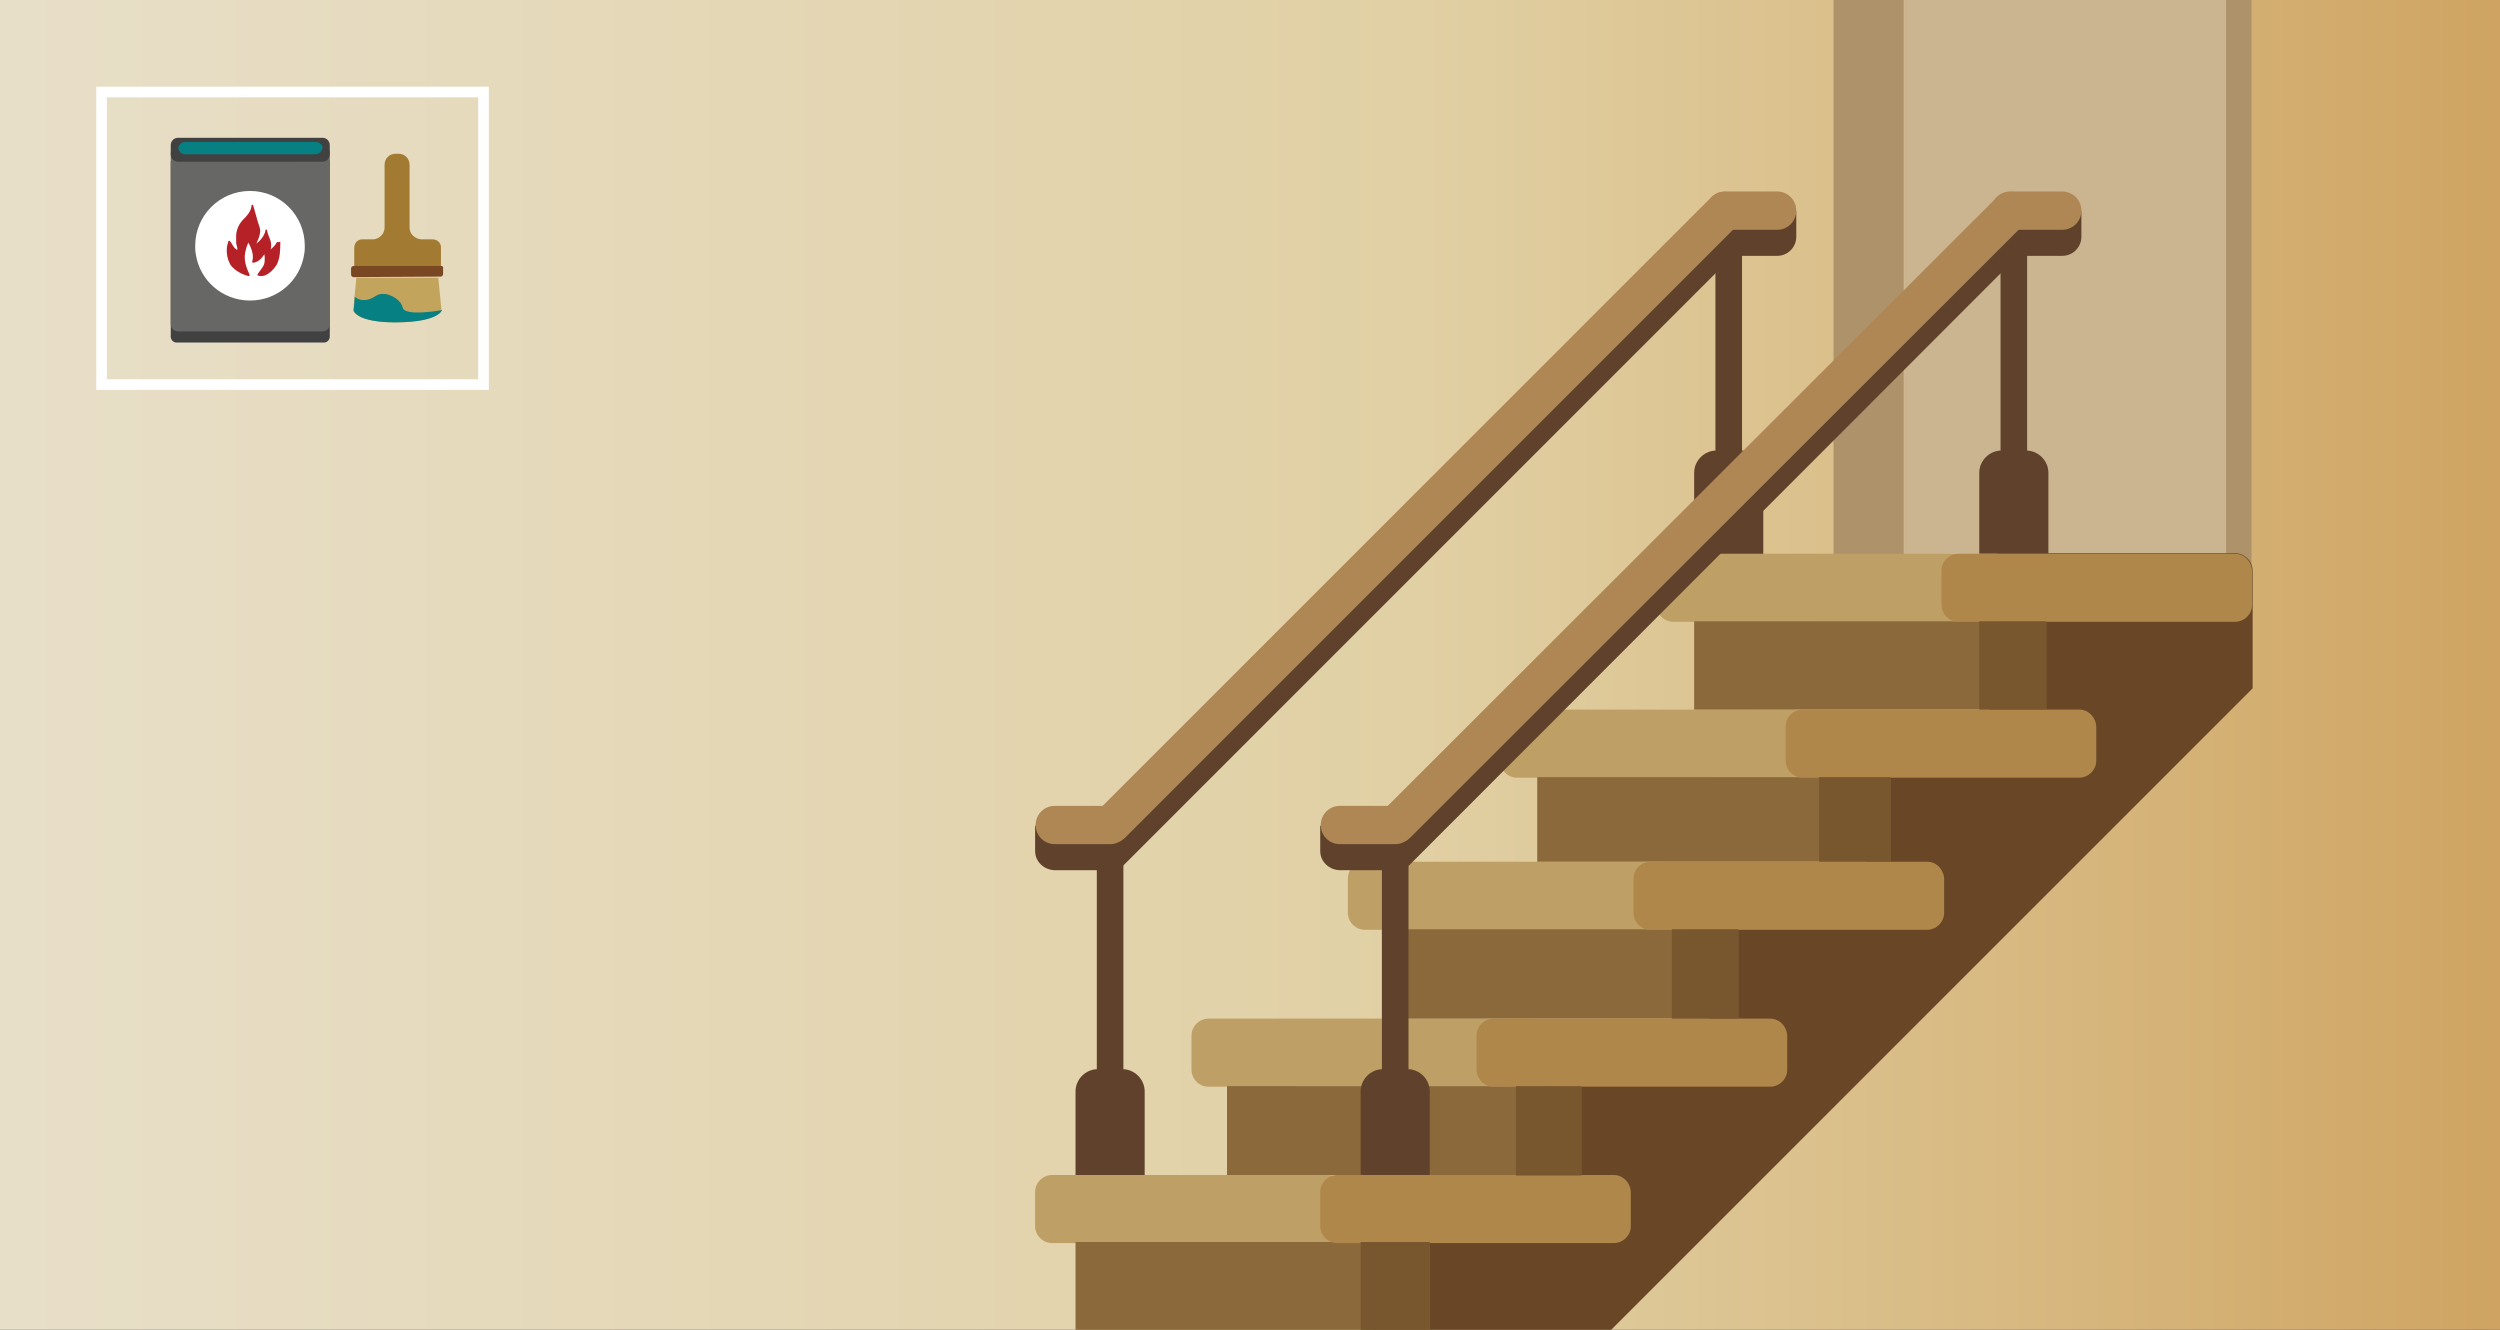 <?xml version="1.0" encoding="utf-8"?>
<!-- Generator: Adobe Illustrator 19.1.0, SVG Export Plug-In . SVG Version: 6.00 Build 0)  -->
<svg version="1.1" id="Layer_1" xmlns="http://www.w3.org/2000/svg" xmlns:xlink="http://www.w3.org/1999/xlink" x="0px" y="0px"
	 viewBox="0 0 470 250" style="enable-background:new 0 0 470 250;" xml:space="preserve">
<rect x="0" y="0" width="470" height="250" fill="#333333" stroke="none"/>
<style type="text/css">
	.st0{fill:url(#SVGID_1_);}
	.st1{fill:none;stroke:#FFFFFF;stroke-width:2;stroke-miterlimit:10;}
	.st2{fill:#414142;}
	.st3{fill:#676865;}
	.st4{fill:#FFFFFF;}
	.st5{fill:#B62127;}
	.st6{fill:#A27A32;}
	.st7{fill:#794722;}
	.st8{fill:#C2A45C;}
	.st9{fill:#068082;}
	.st10{fill:#AD926A;}
	.st11{fill:#CBB591;}
	.st12{fill:#60422C;}
	.st13{fill:#8C693B;}
	.st14{fill:#BE9F65;}
	.st15{fill:#AF8755;}
	.st16{fill:#684626;}
	.st17{fill:#AF874B;}
	.st18{fill:#78572E;}
</style>
<linearGradient id="SVGID_1_" gradientUnits="userSpaceOnUse" x1="3.051757e-005" y1="-16257" x2="470" y2="-16257" gradientTransform="matrix(1 0 0 -1 0 -16132)">
	<stop  offset="0" style="stop-color:#E8DFC9"/>
	<stop  offset="0.568" style="stop-color:#E1D0A4"/>
	<stop  offset="0.844" style="stop-color:#D6B57B"/>
	<stop  offset="1" style="stop-color:#CFA462"/>
</linearGradient>
<rect x="0" y="0" class="st0" width="470" height="250"/>
<g>
	<rect x="19.1" y="17.3" class="st1" width="71.8" height="55"/>
	<g>
		<path class="st2" d="M62,63.3c0,0.6-0.5,1.1-1.1,1.1H33.2c-0.6,0-1.1-0.5-1.1-1.1V30.5c0-0.6,0.5-1.1,1.1-1.1h27.7
			c0.6,0,1.1,0.5,1.1,1.1V63.3z"/>
		<path class="st3" d="M62,60.9c0,0.8-0.6,1.4-1.4,1.4H33.5c-0.8,0-1.4-0.6-1.4-1.4V28.8c0-0.8,0.6-1.4,1.4-1.4h27.1
			c0.8,0,1.4,0.6,1.4,1.4V60.9z"/>
		<path class="st2" d="M62,29c0,0.8-0.6,1.4-1.4,1.4H33.5c-0.8,0-1.4-0.6-1.4-1.4v-1.7c0-0.8,0.6-1.4,1.4-1.4h27.1
			c0.8,0,1.4,0.6,1.4,1.4V29z"/>
		<path class="st4" d="M47,35.9c-5.7,0-10.3,4.6-10.3,10.3c0,0.5,0,1,0.1,1.5c0.7,5,5,8.8,10.2,8.8c5.2,0,9.5-3.8,10.2-8.8
			c0.1-0.5,0.1-1,0.1-1.5C57.3,40.5,52.7,35.9,47,35.9z"/>
		<path class="st5" d="M52.2,45.5c-0.1,0-0.1,0-0.2,0.1c-0.2,0.5-0.7,0.9-1.1,1.3c0.1-0.5,0.1-1,0-1.5c-0.2-0.7-0.6-1.4-0.7-2.1
			c0-0.2-0.3-0.2-0.3,0c-0.1,0.9-0.9,1.9-1.7,2.5c0.3-0.7,0.6-1.3,0.7-2.1c0.1-0.6-0.2-1.3-0.4-1.9c-0.3-1.1-0.6-2.1-0.9-3.2
			c-0.1-0.2-0.3-0.1-0.3,0c-0.1,1.2-0.9,2-1.7,2.8c-0.7,0.8-1.1,1.7-1.2,2.7c0,0.5,0,1.1,0,1.6c0,0.3,0.6,1.7-0.1,1.1
			c-0.5-0.4-0.7-1.1-1.1-1.5c-0.1-0.1-0.2,0-0.3,0.1c0,0,0,0.1,0,0.1c-0.5,1.4-0.3,3.1,0.5,4.4c0.8,1,2.1,1.7,3.3,2
			c0.2,0,0.3-0.1,0.2-0.2c0,0,0,0,0-0.1c-0.6-1.3-1.1-2.7-0.8-4.1c0.1-0.6,0.3-1.3,0.6-1.9c0.6,1.1,1.1,2.5,0.7,3.6
			c0,0.1,0.1,0.2,0.2,0.2c0.9-0.1,1.6-0.8,2.1-1.6c0.1,0.6,0.1,1.1,0,1.7c-0.2,0.8-0.9,1.4-1.3,2.1c0,0,0,0,0,0c0,0.1,0,0.2,0.1,0.2
			c1.4,0.5,2.8-0.9,3.5-2c0.7-1.3,0.7-3,0.7-4.4C52.4,45.6,52.3,45.5,52.2,45.5z"/>
		<g>
			<path class="st6" d="M77,42.8L77,31c0-1.2-0.9-2.1-2.1-2.1l-0.5,0c-1.2,0-2.1,0.9-2.1,2.1l0,11.8c0,1.2-1,2.1-2.1,2.2l-2.1,0
				c-0.9,0-1.5,0.7-1.5,1.6l0,4.7l16.3-0.1l0-4.7c0-0.9-0.7-1.5-1.6-1.5l-2.1,0C78,44.9,77,44,77,42.8z"/>
			<path class="st7" d="M82.9,50L66.5,50c-0.3,0-0.5,0.2-0.5,0.5l0,1.1c0,0.3,0.2,0.5,0.5,0.5l16.3-0.1c0.3,0,0.5-0.2,0.5-0.5l0-1.1
				C83.4,50.2,83.2,50,82.9,50z"/>
			<path class="st8" d="M82.4,52.2l-7.7,0l-7.7,0l-0.6,6.2c0,0,0.7,2.3,8.3,2.2s8.3-2.3,8.3-2.3L82.4,52.2z"/>
			<g>
				<defs>
					<path id="SVGID_2_" d="M82.4,52.2l-7.7,0l-7.7,0l-0.6,6.2c0,0,0.7,2.3,8.3,2.2s8.3-2.3,8.3-2.3L82.4,52.2z"/>
				</defs>
				<clipPath id="SVGID_3_">
					<use xlink:href="#SVGID_2_"  style="overflow:visible;"/>
				</clipPath>
			</g>
			<path class="st9" d="M66.7,55.8l-0.2,2.6c0,0,0.5,2.3,8.3,2.2s8.3-2.3,8.3-2.3s-7.1,1.3-7.4-0.5c-0.3-1.6-3.3-3.3-5-2.2
				C68.2,57.3,66.7,55.8,66.7,55.8z"/>
		</g>
		<path class="st9" d="M60.6,27.7c0,0.7-0.6,1.3-1.3,1.3H34.8c-0.7,0-1.3-0.6-1.3-1.3V28c0-0.7,0.6-1.3,1.3-1.3h24.6
			c0.7,0,1.3,0.6,1.3,1.3V27.7z"/>
	</g>
</g>
<rect x="344.7" y="0" class="st10" width="13.2" height="109.3"/>
<rect x="358" y="0" class="st11" width="65.4" height="109.3"/>
<rect x="418.5" y="0" class="st10" width="4.8" height="109.3"/>
<g>
	<path class="st12" d="M380.9,84.7h0.2V44.3h-0.2h-4.6h-0.2v40.4h0.2c-2.3,0-4.2,1.9-4.2,4.2v15.2h13V88.9
		C385.1,86.6,383.2,84.7,380.9,84.7z"/>
	<path class="st12" d="M327.3,84.7h0.2V44.3h-0.2h-4.6h-0.2v40.4h0.2c-2.3,0-4.2,1.9-4.2,4.2v15.7h13V88.9
		C331.5,86.6,329.6,84.7,327.3,84.7z"/>
	<path class="st12" d="M324.3,40.9l9.8,0c1.2,0,3.6-1.2,3.6-1.2s0,4,0,4.8v0c0,2-1.6,3.6-3.6,3.6l-9.8,0c-2,0-3.6-1.6-3.6-3.6v0
		C320.7,42.5,322.3,40.9,324.3,40.9z"/>
	<rect x="230.7" y="204.2" class="st13" width="13" height="16.7"/>
	<path class="st14" d="M249.8,220.9h-52c-1.7,0-3.2,1.4-3.2,3.2v6.4c0,1.7,1.4,3.2,3.2,3.2h52c1.7,0,3.2-1.4,3.2-3.2v-6.4
		C252.9,222.3,251.5,220.9,249.8,220.9z"/>
	<path class="st14" d="M279.2,191.5h-52c-1.7,0-3.2,1.4-3.2,3.2v6.4c0,1.7,1.4,3.2,3.2,3.2h52c1.7,0,3.2-1.4,3.2-3.2v-6.4
		C282.3,192.9,280.9,191.5,279.2,191.5z"/>
	<path class="st12" d="M321.5,42.2L206.2,157.5c-1.4,1.4-1.4,3.7,0,5.1l0,0c1.4,1.4,3.7,1.4,5.1,0L326.6,47.3c1.4-1.4,1.4-3.7,0-5.1
		v0C325.2,40.8,322.9,40.8,321.5,42.2z"/>
	<path class="st12" d="M208.5,156.4h-10.1c-1.2,0-3.8-1.2-3.8-1.2s0,4,0,4.8v0c0,2,1.7,3.6,3.8,3.6h10.1c2.1,0,3.8-1.6,3.8-3.6l0,0
		C212.3,158,210.6,156.4,208.5,156.4z"/>
	<path class="st14" d="M308.6,162h-52c-1.7,0-3.2,1.4-3.2,3.2v6.4c0,1.7,1.4,3.2,3.2,3.2h52c1.7,0,3.2-1.4,3.2-3.2v-6.4
		C311.8,163.4,310.4,162,308.6,162z"/>
	<path class="st14" d="M337.2,133.4h-52c-1.7,0-3.2,1.4-3.2,3.2v6.4c0,1.7,1.4,3.2,3.2,3.2h52c1.7,0,3.2-1.4,3.2-3.2v-6.4
		C340.4,134.8,339,133.4,337.2,133.4z"/>
	<path class="st14" d="M366.6,104.1h-52c-1.7,0-3.2,1.4-3.2,3.2v6.4c0,1.7,1.4,3.2,3.2,3.2h52c1.7,0,3.2-1.4,3.2-3.2v-6.4
		C369.7,105.5,368.3,104.1,366.6,104.1z"/>
	<path class="st15" d="M321.7,37.1L206.5,152.3c-1.4,1.4-1.4,3.7,0,5.1l0,0c1.4,1.4,3.7,1.4,5.1,0L326.8,42.2c1.4-1.4,1.4-3.7,0-5.1
		v0C325.4,35.7,323.1,35.7,321.7,37.1z"/>
	<path class="st15" d="M208.7,151.5h-10.4c-2,0-3.6,1.6-3.6,3.6l0,0c0,2,1.6,3.6,3.6,3.6h10.4c2,0,3.6-1.6,3.6-3.6v0
		C212.3,153.1,210.7,151.5,208.7,151.5z"/>
	<path class="st15" d="M324.3,36l9.8,0c2,0,3.6,1.6,3.6,3.6v0c0,2-1.6,3.6-3.6,3.6h-9.8c-2,0-3.6-1.6-3.6-3.6v0
		C320.7,37.7,322.3,36,324.3,36z"/>
	<path class="st12" d="M377.9,40.9l9.8,0c1.2,0,3.6-1.2,3.6-1.2s0,4,0,4.8v0c0,2-1.6,3.6-3.6,3.6l-9.8,0c-2,0-3.6-1.6-3.6-3.6v0
		C374.3,42.5,375.9,40.9,377.9,40.9z"/>
	<path class="st16" d="M375.6,104.1v25.4l-5.9,13.6v-3.6h-26.4v22.3h7.7l-7.3,7.3v0h-26.4v22.3h4.1l-8.7,8.7h-21.7v21.7l-6,6h-29
		v22.3h46.8l120.7-120.7v-22.1c0-1.8-1.5-3.3-3.3-3.3H375.6z"/>
	<rect x="318.5" y="116.8" class="st13" width="66.2" height="16.6"/>
	<rect x="289" y="146.1" class="st13" width="66.4" height="15.9"/>
	<rect x="259.8" y="174.7" class="st13" width="67" height="16.8"/>
	<rect x="230.7" y="204.2" class="st13" width="66.6" height="16.7"/>
	<rect x="202.2" y="233.5" class="st13" width="66.6" height="16.7"/>
	<path class="st17" d="M303.4,220.9h-52c-1.7,0-3.2,1.4-3.2,3.2v6.4c0,1.7,1.4,3.2,3.2,3.2h52c1.7,0,3.2-1.4,3.2-3.2v-6.4
		C306.5,222.3,305.1,220.9,303.4,220.9z"/>
	<path class="st17" d="M332.8,191.5h-52c-1.7,0-3.2,1.4-3.2,3.2v6.4c0,1.7,1.4,3.2,3.2,3.2h52c1.7,0,3.2-1.4,3.2-3.2v-6.4
		C335.9,192.9,334.5,191.5,332.8,191.5z"/>
	<path class="st12" d="M375.1,42.2L259.9,157.5c-1.4,1.4-1.4,3.7,0,5.1l0,0c1.4,1.4,3.7,1.4,5.1,0L380.2,47.3c1.4-1.4,1.4-3.7,0-5.1
		v0C378.8,40.8,376.5,40.8,375.1,42.2z"/>
	<path class="st12" d="M262.1,156.4H252c-1.2,0-3.8-1.2-3.8-1.2s0,4,0,4.8v0c0,2,1.7,3.6,3.8,3.6h10.1c2.1,0,3.8-1.6,3.8-3.6l0,0
		C265.9,158,264.2,156.4,262.1,156.4z"/>
	<path class="st17" d="M362.3,162h-52c-1.7,0-3.2,1.4-3.2,3.2v6.4c0,1.7,1.4,3.2,3.2,3.2h52c1.7,0,3.2-1.4,3.2-3.2v-6.4
		C365.4,163.4,364,162,362.3,162z"/>
	<path class="st17" d="M390.9,133.4h-52c-1.7,0-3.2,1.4-3.2,3.2v6.4c0,1.7,1.4,3.2,3.2,3.2h52c1.7,0,3.2-1.4,3.2-3.2v-6.4
		C394,134.8,392.6,133.4,390.9,133.4z"/>
	<path class="st17" d="M420.2,104.1h-52c-1.7,0-3.2,1.4-3.2,3.2v6.4c0,1.7,1.4,3.2,3.2,3.2h52c1.7,0,3.2-1.4,3.2-3.2v-6.4
		C423.3,105.5,421.9,104.1,420.2,104.1z"/>
	<path class="st15" d="M375.4,37.1L260.1,152.3c-1.4,1.4-1.4,3.7,0,5.1l0,0c1.4,1.4,3.7,1.4,5.1,0L380.5,42.2c1.4-1.4,1.4-3.7,0-5.1
		v0C379.1,35.7,376.8,35.7,375.4,37.1z"/>
	<path class="st15" d="M262.3,151.5h-10.4c-2,0-3.6,1.6-3.6,3.6l0,0c0,2,1.6,3.6,3.6,3.6h10.4c2,0,3.6-1.6,3.6-3.6v0
		C265.9,153.1,264.3,151.5,262.3,151.5z"/>
	<path class="st15" d="M377.9,36l9.8,0c2,0,3.6,1.6,3.6,3.6v0c0,2-1.6,3.6-3.6,3.6h-9.8c-2,0-3.6-1.6-3.6-3.6v0
		C374.3,37.7,375.9,36,377.9,36z"/>
	<path class="st12" d="M211,201h0.2v-40.4H211h-4.6h-0.2V201h0.2c-2.3,0-4.2,1.9-4.2,4.2v15.7h13v-15.7
		C215.2,202.9,213.3,201,211,201z"/>
	<path class="st12" d="M264.6,201h0.2v-40.4h-0.2H260h-0.2V201h0.2c-2.3,0-4.2,1.9-4.2,4.2v15.7h13v-15.7
		C268.8,202.9,266.9,201,264.6,201z"/>
	<rect x="342" y="146.1" class="st18" width="13.4" height="15.9"/>
	<rect x="314.3" y="174.7" class="st18" width="12.5" height="16.8"/>
	<rect x="285" y="204.2" class="st18" width="12.3" height="16.8"/>
	<rect x="255.8" y="233.5" class="st18" width="13" height="16.8"/>
	<rect x="372.1" y="116.8" class="st18" width="12.6" height="16.6"/>
</g>
</svg>
